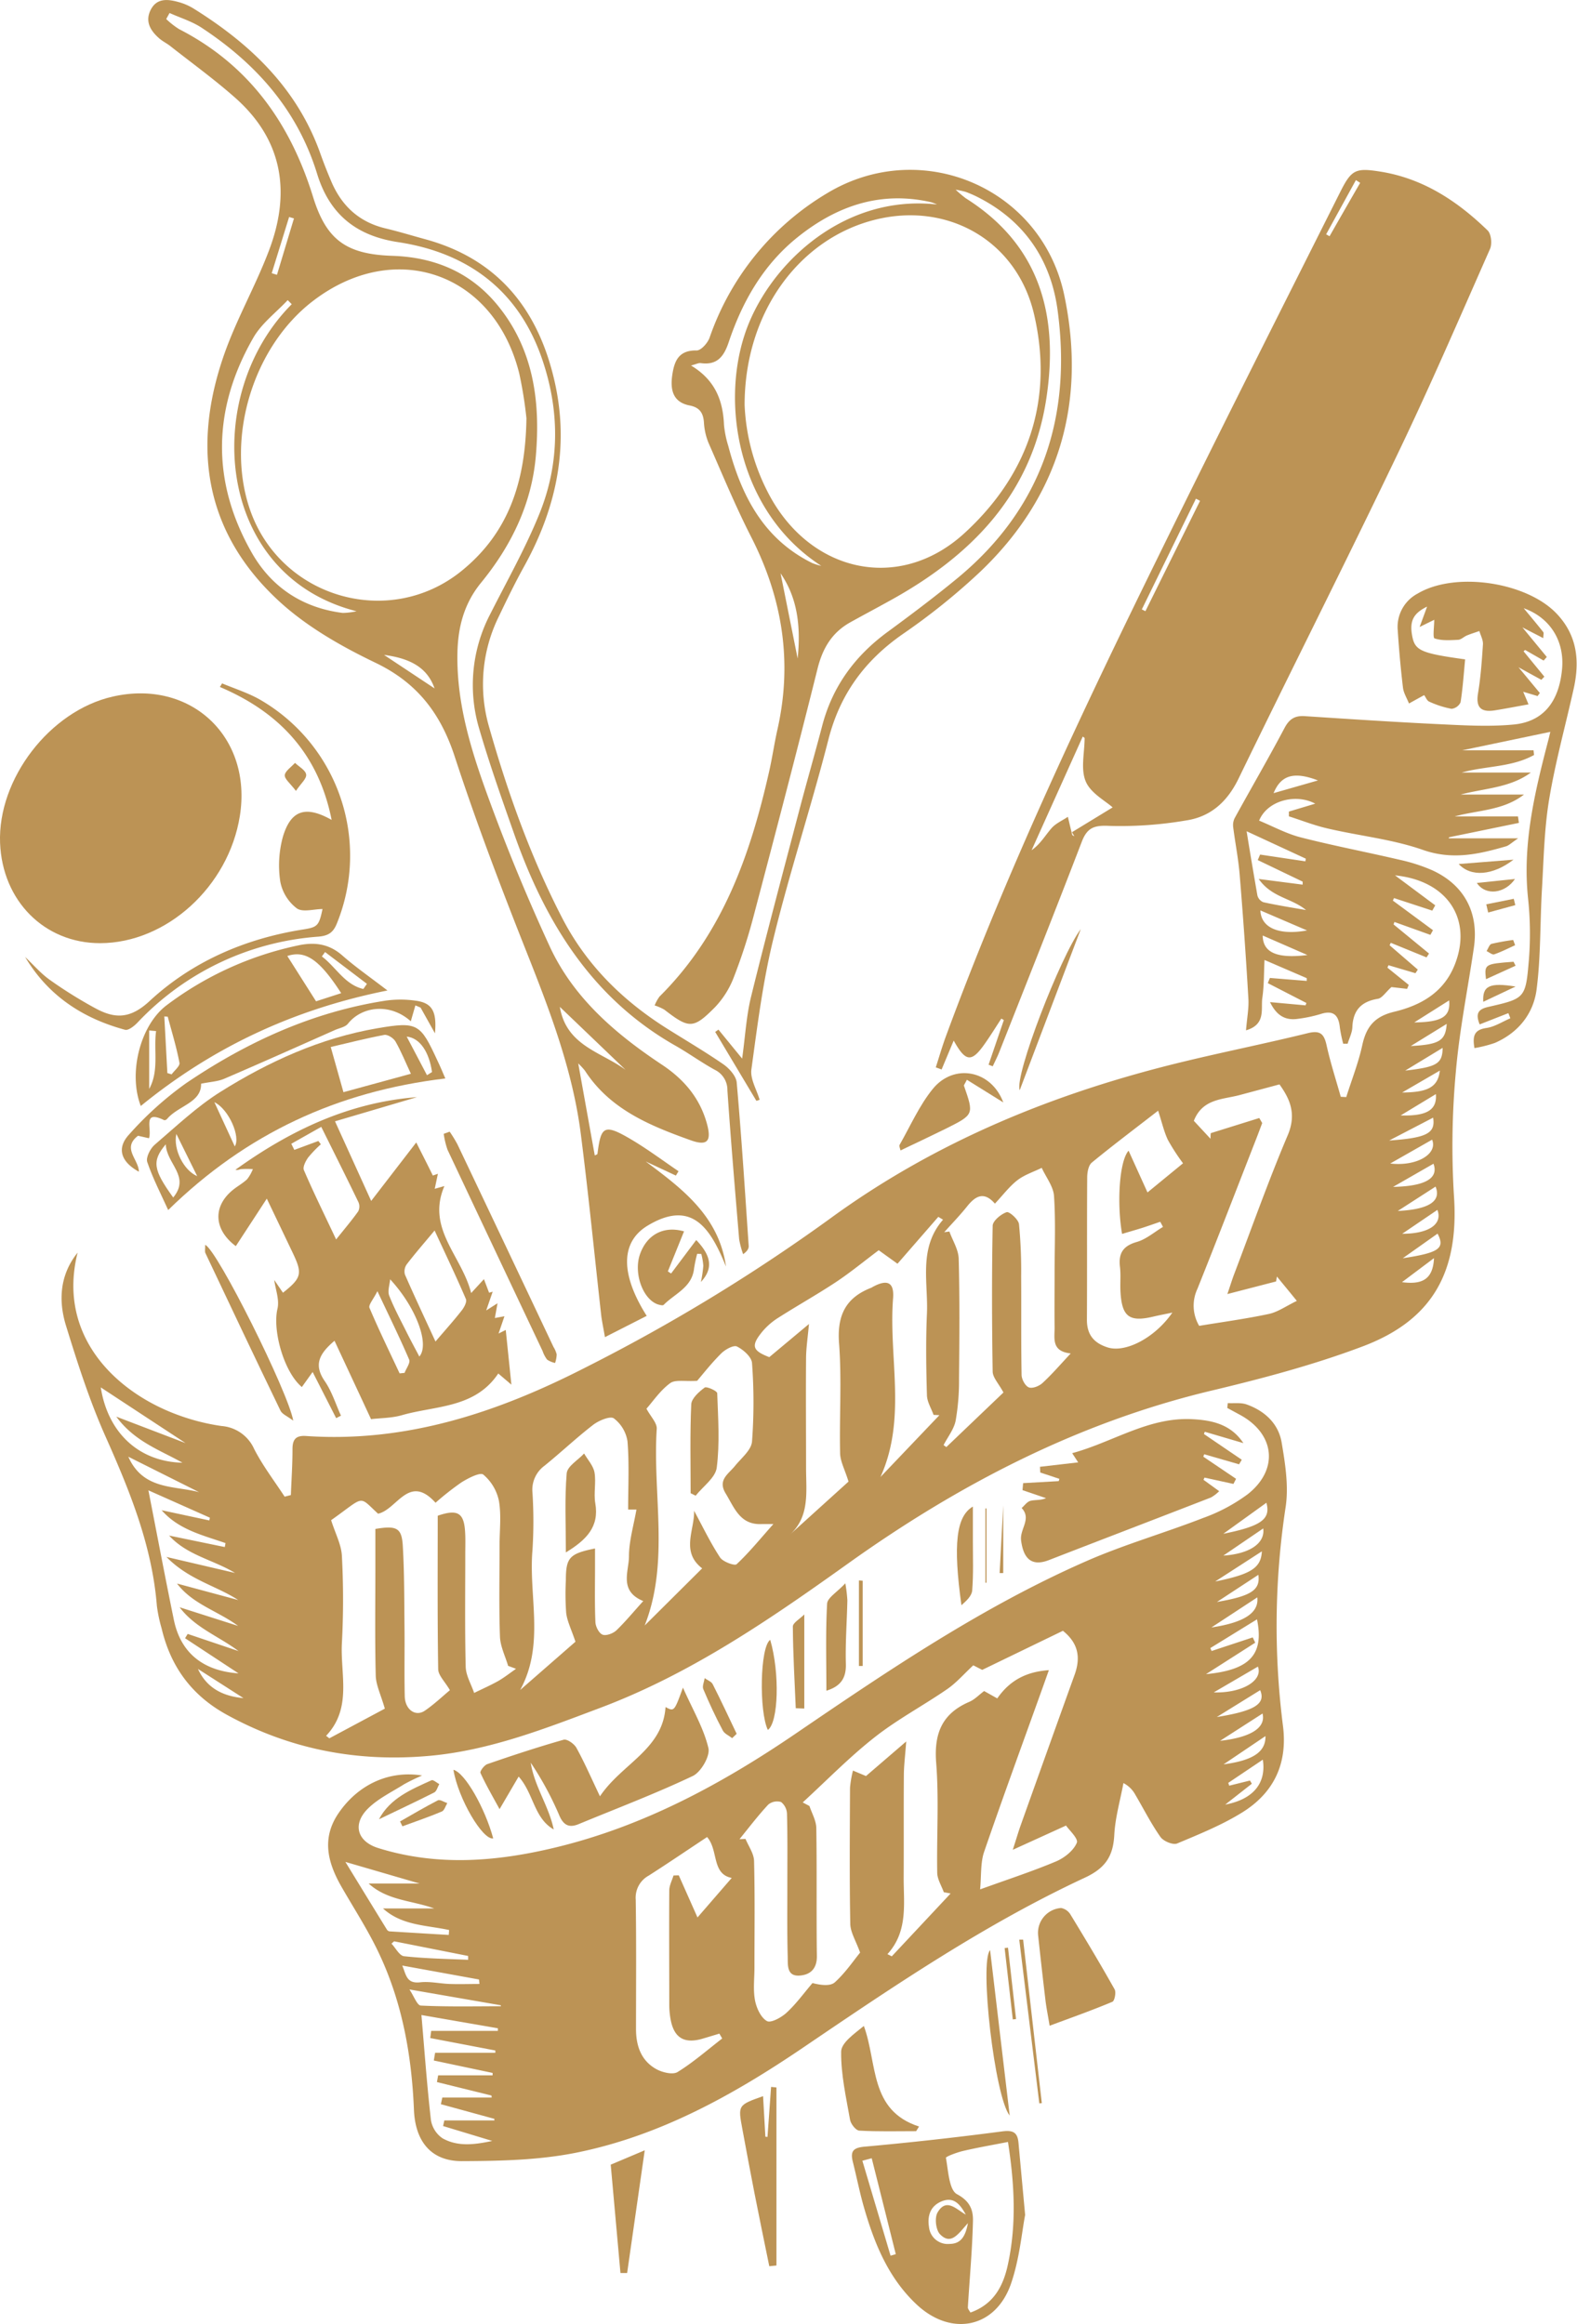 <svg xmlns="http://www.w3.org/2000/svg" viewBox="0 0 439.1 646.88"><defs><style>.cls-1{fill:#bc9355;}</style></defs><g id="Layer_2" data-name="Layer 2"><g id="Layer_1-2" data-name="Layer 1"><path class="cls-1" d="M21.61,348.67c-5.7,22.72,10.1,38.59,27.74,45.11a59.24,59.24,0,0,0,12.35,3.15,10.84,10.84,0,0,1,9.07,6.4c2.38,4.65,5.61,8.86,8.48,13.26l1.74-.44c.16-4.27.46-8.54.45-12.8,0-2.76,1-3.83,3.79-3.64,28,1.9,53.42-6.59,77.89-19.12a499.64,499.64,0,0,0,67.79-41.24c29.86-21.85,63.35-35.37,99-43.93,11.39-2.74,22.88-5.05,34.26-7.85,3.5-.86,4.52.28,5.22,3.45,1.06,4.81,2.6,9.52,3.93,14.27l1.53.08c1.51-4.8,3.39-9.53,4.46-14.44,1.11-5.13,3.43-8,8.86-9.3,7.38-1.77,13.84-5.32,16.92-13.18,4.95-12.62-2.09-23.34-16.66-24.79L399.63,252c-.28.49-.56,1-.83,1.47l-10.65-3.49-.32.7L399,258.92l-.73,1.3-10-3.59-.25.68,9.88,8.11-.7,1.07-9.95-4.06-.33.68,7.85,6.78-.65,1-7.51-2.22c-.1.23-.2.45-.29.68l5.93,4.8-.46,1.1-4.36-.5c-1.67,1.5-2.61,3.08-3.79,3.27-4.64.76-6.9,3.21-7.09,7.91-.06,1.54-.86,3.06-1.32,4.59H374a39.88,39.88,0,0,1-.92-4.42c-.33-3.41-1.68-5.05-5.38-3.84a38.67,38.67,0,0,1-6.24,1.32c-3.53.54-6-.85-7.83-4.64l9.89.9c.08-.22.16-.44.23-.66L353,273.65l.59-1.44,10.26.83,0-.77-11.76-5.06c-.18,3.52-.1,7.09-.61,10.58-.44,3.07,1.07,7.37-4.54,9,.28-3.47.82-6.15.66-8.8q-1-17.3-2.43-34.56c-.36-4.39-1.23-8.73-1.79-13.1a4.48,4.48,0,0,1,.38-2.57c4.61-8.38,9.42-16.65,13.89-25.1,1.34-2.54,2.9-3.51,5.67-3.32,12.71.83,25.43,1.67,38.15,2.27,6.67.32,13.41.69,20,.06,8.23-.79,12.59-6.29,13.46-15.32.77-7.88-3.29-14.42-10.67-17.05,1.88,2.27,3.7,4.43,5.45,6.64.2.26,0,.82,0,1.69l-5.81-3,6.79,8.24-.88,1-5.15-2.95-.44.37,5.79,7.06-.84.88-6.35-3.49,5.93,7.16-.63.85-4-1.2c.52,1.24,1,2.34,1.48,3.51-3.37.6-6.37,1.19-9.39,1.67-3.71.58-5.35-.67-4.67-4.75.75-4.5,1.07-9.07,1.37-13.63.07-1.21-.64-2.47-1-3.7-1.17.41-2.35.77-3.49,1.24-.83.35-1.59,1.16-2.41,1.2-2.21.11-4.56.29-6.57-.39-.55-.18-.09-3.34-.09-5.18l-4.07,2c.92-2.5,1.48-4,2.08-5.67-3.75,1.82-4.86,3.93-4.21,7.81.73,4.42,2.21,5.13,14.8,6.88-.38,3.95-.65,8-1.27,11.94a3.16,3.16,0,0,1-2.52,1.82,26.66,26.66,0,0,1-6.21-2c-.68-.3-1-1.32-1.41-1.81-1.57.86-2.9,1.59-4.22,2.33-.58-1.48-1.5-2.91-1.68-4.43q-.94-7.92-1.45-15.91a10.49,10.49,0,0,1,5.54-10.26c10.48-6.23,30.4-3.23,38.76,5.65,5.73,6.08,6.39,13.19,4.68,20.86-2.28,10.24-5.1,20.4-6.82,30.74-1.36,8.18-1.52,16.57-2,24.88-.56,9.37-.3,18.84-1.51,28.12-.88,6.7-5.09,12-11.62,14.83a36.08,36.08,0,0,1-5.67,1.44c-.61-3.48,0-5.11,3.32-5.6,2.31-.33,4.46-1.76,6.67-2.7-.18-.48-.37-1-.56-1.43L412,285.14c-1.25-3.07-.35-4.24,2.36-4.86,10.2-2.33,10.44-2.37,11.32-12.84a91.84,91.84,0,0,0-.2-17.31c-1.62-15.19,1.86-29.65,5.63-44.1.23-.85.42-1.72.56-2.32l-24.55,5.14H427c.05.43.09.86.14,1.3-6.21,3.46-13.4,3-20.15,4.89h19.26c-5.8,4.27-12.84,4.35-19.57,6.13h17.65c-5.75,4.44-12.69,4.3-19.28,6.07h17.61c.09.61.18,1.21.26,1.81l-19.44,4-.11.29h19.36c-1.89,1.26-2.58,2-3.42,2.24-7.59,2.2-14.89,3.86-23.08,1-8.56-3-17.79-3.91-26.68-6-3.62-.83-7.11-2.22-10.67-3.35l0-1.33,7.33-2.2c-5.41-2.91-13.36-.87-15.62,4.72,3.83,1.58,7.57,3.63,11.58,4.66,9.12,2.33,18.39,4.1,27.56,6.24a48.69,48.69,0,0,1,9.09,2.93c8.92,4.09,13,11.83,11.56,21.58-1.68,11.45-4,22.83-5,34.34a226.39,226.39,0,0,0-.55,34.54c1.47,20.87-5.59,34.54-25.25,42-13.75,5.2-28.11,9-42.43,12.41-37,8.86-70.05,26-100.77,47.91-21.83,15.6-43.86,30.79-69.2,40.33-15.38,5.79-30.7,11.81-47.28,13.35-20.09,1.86-39-1.65-56.82-11.45-9.73-5.36-15.56-13.35-18.08-24A41.41,41.41,0,0,1,43.68,447c-1.34-16.85-7.59-32.1-14.38-47.33-4.44-10-7.78-20.46-11-30.92C16.22,361.8,16.73,354.72,21.61,348.67ZM92.2,423.14c1.19,3.78,2.86,6.84,3,10a229.44,229.44,0,0,1,0,24.18c-.49,8.72,2.92,18.11-4.4,25.84l.9.7,15.45-8.26c-1.12-3.92-2.46-6.54-2.53-9.2-.25-10.18-.1-20.37-.1-30.57V425.58c5.93-1,7.33-.29,7.63,4.65.45,7.58.4,15.19.48,22.78.07,6.39-.08,12.78.07,19.17.1,3.71,3,5.74,5.57,4s5.06-4.11,7-5.72c-1.4-2.42-3.23-4.11-3.26-5.84-.23-14.27-.13-28.56-.13-42.72,5.44-1.87,7.24-.84,7.6,4.18.16,2.12.07,4.26.07,6.39,0,10.49-.14,21,.12,31.48.06,2.44,1.53,4.85,2.35,7.28,2.27-1.12,4.59-2.13,6.79-3.37,1.7-1,3.25-2.22,4.87-3.35l-2.2-.82c-.8-2.71-2.17-5.4-2.27-8.14-.3-8.5-.11-17-.11-25.54,0-4.11.52-8.31-.19-12.29a13,13,0,0,0-4.34-7.27c-.88-.72-4.23,1-6.12,2.19a78.84,78.84,0,0,0-7.18,5.65c-7.42-8.22-10.69,1.89-16,3.05C99.67,416.19,101.78,416.37,92.2,423.14ZM244.67,348c-4.21,3.16-7.92,6.22-11.9,8.86-5.2,3.44-10.65,6.49-15.91,9.84a19,19,0,0,0-4.47,3.8c-3.42,4.11-2.93,5.43,1.81,7.26l11.05-9.23c-.35,3.85-.78,6.63-.81,9.41-.08,10.19,0,20.39,0,30.58,0,6.71,1.11,13.68-4.6,18.74l16.42-14.86c-1-3.31-2.29-5.58-2.34-7.88-.23-10.19.48-20.43-.29-30.57-.6-7.81,1.85-12.77,9-15.52a3.07,3.07,0,0,0,.39-.23c4-2.17,6-1.34,5.65,3.16-1.3,16.45,3.89,33.43-3.51,49.76l16.41-17.21-1.63-.08c-.64-1.82-1.79-3.61-1.84-5.44-.22-7.6-.34-15.23,0-22.82.36-8.83-2.4-18.18,4.48-26.07l-1.32-.79-11.36,13.05Zm53.49,28.73c-5.51-.58-4.48-4.24-4.52-7.34-.06-5,0-10,0-15.05,0-7.15.32-14.32-.16-21.44-.19-2.67-2.23-5.22-3.42-7.83-2.28,1.12-4.79,1.92-6.76,3.43-2.25,1.74-4,4.11-6.28,6.53-3.06-3.53-5.45-2.13-7.79.83-2,2.49-4.2,4.76-6.32,7.12l1.44-.19c.9,2.53,2.52,5,2.59,7.59.29,11.09.2,22.2.09,33.3a64.25,64.25,0,0,1-.94,11.77c-.48,2.39-2.2,4.53-3.36,6.79l.77.55,15.9-15.19c-1.31-2.46-2.94-4.11-3-5.78-.22-13.54-.25-27.08,0-40.6,0-1.38,2.28-3.25,3.88-3.81.72-.26,3.29,2,3.45,3.33a135.72,135.72,0,0,1,.6,14.55c.07,9.13-.05,18.26.12,27.38,0,1.24,1,3.09,2,3.5s2.87-.34,3.8-1.19C292.82,382.63,295.07,380,298.16,376.7Zm-104.9,43.78c2.37,4.37,4.52,8.88,7.23,13,.79,1.21,4.07,2.4,4.61,1.89,3.44-3.2,6.42-6.89,10.24-11.18-2.08,0-2.67,0-3.26,0-6,.29-7.59-4.5-10-8.48-2.34-3.78.71-5.41,2.54-7.67s4.56-4.41,4.77-6.8a146.47,146.47,0,0,0,0-21.87c-.11-1.68-2.41-3.72-4.19-4.6-.95-.47-3.29.83-4.4,1.94-2.78,2.77-5.21,5.89-6.69,7.61-3.44.22-6.11-.4-7.52.66-2.73,2-4.74,5-6.59,7.1,1.18,2.22,3,4,2.86,5.65-1.17,18.27,3.62,37-3.35,54.69l16-15.9C189.46,431.9,193.45,425.83,193.26,420.48Zm-14.13,25.15c-6.89-2.81-4-8.28-4-12.47s1.33-8.69,2.08-13H174.9c0-6.52.33-12.78-.18-19a9.94,9.94,0,0,0-3.8-6.39c-1-.72-4.16.58-5.73,1.78-4.69,3.61-9,7.71-13.61,11.43a8.28,8.28,0,0,0-3.32,7.47,125.15,125.15,0,0,1,0,16c-1.11,12.84,3.51,26.27-3.43,38.93l15.4-13.44c-1.18-3.51-2.3-5.69-2.58-8a73,73,0,0,1-.09-9.12c0-6.3,1-7.4,8.12-8.83v5c0,5.17-.12,10.35.11,15.52.05,1.24,1,3.09,2,3.47s2.92-.34,3.85-1.21C174.15,451.38,176.36,448.68,179.13,445.63ZM341.75,360.2c.91-2.68,1.35-4.12,1.88-5.52,4.92-12.92,9.54-26,14.93-38.7,2.6-6.13.39-10.36-2.3-14.14l-11.21,3c-4.71,1.23-10.23,1-12.64,7.14l4.65,5c0-.52,0-1.05.07-1.57l13.5-4.21.82,1.4c-.58,1.53-1.14,3.06-1.74,4.58-5.42,13.87-10.77,27.77-16.31,41.59a11,11,0,0,0,.5,10.28c6.59-1.09,13-1.95,19.39-3.31,2.52-.54,4.81-2.2,7.8-3.64-2.43-3-4-4.88-5.55-6.78l-.23,1.37Zm-15.32,5.16c-2.09.44-3.66.73-5.22,1.1-6.78,1.62-8.85.08-9.23-7-.12-2.28.13-4.58-.14-6.84-.44-3.77.85-5.82,4.68-6.92,2.62-.75,4.88-2.75,7.3-4.19-.25-.48-.51-1-.77-1.43-1.66.57-3.32,1.16-5,1.7-1.86.58-3.73,1.11-5.62,1.68-1.48-8.55-.78-20.24,1.81-23.17l5.27,11.62,9.89-8.11a59.22,59.22,0,0,1-4.2-6.48c-1.08-2.26-1.63-4.77-2.73-8.16-6.59,5.11-12.63,9.65-18.46,14.44-.94.77-1.28,2.69-1.29,4.09-.09,13.23,0,26.47-.08,39.7,0,4.17,2,6.46,5.77,7.66C313.34,376.62,321.53,372.45,326.43,365.36Zm-260,94.22c-5.59-4.17-12.11-6.5-16.42-12.2l16.28,5.19c-5.66-4.19-12.6-6-17-11.79l17.05,4.59c-6.27-4.06-13.72-5.6-20-12l19.11,4.46c-6.15-3.72-13.32-4.88-18.37-10.41l15.51,3.2.2-1.1c-6.31-2.2-13-3.7-17.78-9.15l13.28,2.84.15-.76-17.12-7.62c2.27,11.57,4.58,23.83,7.09,36.06,1.88,9.13,8.08,14.2,18,14.89L51.53,456l.73-1.2ZM363.65,253.31c-4.07-3.37-9.51-3.44-13.18-8.65l12.24,1.58v-.84l-12.5-6,.65-1.53,12.6,1.88c.05-.25.09-.49.13-.74l-16.48-7.63c1,6.29,2,12.09,3,17.86a2.8,2.8,0,0,0,1.66,1.89C355.72,252,359.69,252.62,363.65,253.31ZM50.8,407.15c-6.26-3.55-13.3-5.86-18.42-12.83l19.3,7.37L28.06,386.18C30,398.63,38.49,406.85,50.8,407.15Zm4.65,8.2-19.72-9.87C39.86,414.81,48.58,413.49,55.45,415.35ZM350.94,253.41c.19,4.86,5.17,7,13,5.58Zm36.16,70.45c7.39.88,13.3-2.69,11.65-6.63Zm-23-58-12.51-5.46C351.64,265.16,355.55,266.9,364.15,265.82Zm-9.52-45.08,12.4-3.55C360.32,214.69,356.7,215.72,354.63,220.74Zm33.31,109.59c9.13-.19,12.71-2.46,11.25-6.45Zm-1.09-12.91c10.57-.72,12.93-2.06,12.24-6.36Zm2.4,19.61c8.8-.43,12.15-2.78,10.52-6.78ZM55.12,464.55c2.5,5.42,7.06,7.6,12.67,8.12ZM390.43,343.42c7.49,0,11.3-2.72,9.8-6.65Zm.16,6.81c10.33-1.56,11.77-2.82,9.69-6.85Zm3.19-65.64c7.78-.08,10.15-1.66,9.72-6.13Zm5.5,65.61-8.91,6.69C395.51,357.55,399,356.52,399.28,350.2ZM402.82,285l-10,6.16C400.81,290.75,402.49,289.67,402.82,285Zm-1.91,13-10.5,6.1C397.65,304.06,400.36,302.54,400.91,298.06ZM390,310.48c7.35.23,10.15-1.56,9.81-5.94Zm11.66-18.79L391.27,298C400.1,297,401.62,296.08,401.69,291.69Z"/><path class="cls-1" d="M341.87,390.55c1.75.1,3.64-.19,5.22.37,5.05,1.79,8.88,5.33,9.77,10.59,1,5.93,2,12.22,1.1,18.05a219.71,219.71,0,0,0-.71,61c1.29,10.57-2.72,18.62-11.48,24-5.64,3.48-11.89,6-18,8.57-1.16.48-3.83-.63-4.65-1.81-2.62-3.71-4.68-7.82-7-11.76a7.83,7.83,0,0,0-3.31-3.24c-.89,4.82-2.3,9.6-2.55,14.45-.32,5.93-2.48,9.22-8.19,11.88-27.82,12.94-53.16,30.14-78.47,47.31-19.41,13.16-39.76,24.49-62.92,29.19-10.45,2.13-21.4,2.36-32.12,2.4-8.46,0-12.93-5.42-13.3-14.26-.62-15-3.2-29.68-9.64-43.37-3-6.44-6.93-12.47-10.49-18.66-3.86-6.72-5.69-13.49-.87-20.56,5.33-7.81,13.87-12,23.27-10.49a55.41,55.41,0,0,0-5,2.43c-3.44,2.17-7.28,4-10.1,6.8-4.41,4.4-2.92,9.21,3,11,16.54,5.13,33.1,3.73,49.58-.28,24.3-5.91,45.87-17.55,66.4-31.52,26-17.72,52.15-35.43,81.14-48.13,10.55-4.62,21.73-7.81,32.49-12a48.1,48.1,0,0,0,12.38-6.6c8.76-6.91,7.55-16.89-2.25-22.14l-3.45-1.87ZM223.51,501.7l1.87,1c.67,2,1.88,4.08,1.91,6.14.19,11.87,0,23.75.16,35.62.05,3.57-1.86,5.23-4.79,5.44-3.69.27-3.27-3.06-3.33-5.27-.19-7-.09-14-.1-21,0-6.24.07-12.48-.1-18.72a4.38,4.38,0,0,0-1.65-3.32,3.85,3.85,0,0,0-3.57.72c-2.84,3.05-5.38,6.39-8,9.62l1.67-.07c.83,2,2.32,4.06,2.38,6.11.25,9.89.11,19.79.11,29.69,0,3-.4,6.16.15,9.11.4,2.14,1.62,4.82,3.32,5.79,1.08.62,4.07-1,5.54-2.39,2.65-2.45,4.79-5.43,7.15-8.19,2.38.62,5,.93,6.26-.24,3-2.73,5.28-6.17,7-8.23-1.21-3.37-2.69-5.66-2.74-8-.23-12.64-.13-25.27-.07-37.91a29.72,29.72,0,0,1,.82-4.76l3.63,1.52,11.2-9.63c-.29,3.93-.64,6.61-.66,9.29-.07,9.44,0,18.88-.05,28.32-.05,7.44,1.32,15.17-4.52,21.6l1.21.6,16.38-17.49-1.9-.36c-.64-1.8-1.8-3.59-1.83-5.4-.18-10.2.51-20.45-.29-30.59-.64-8.17,1.61-13.72,9.23-17,1.48-.63,2.68-1.93,4.12-3l3.66,2.05c3.38-4.88,7.91-7.43,14.37-7.86-.72,2-1.26,3.54-1.81,5.07-5.45,15.18-11,30.32-16.25,45.58-1,3-.73,6.55-1.09,10.37,8-2.89,14.73-5.08,21.25-7.83,2.29-1,4.8-3,5.68-5.16.47-1.17-2.28-3.66-3-4.78L282,514.89c1.08-3.35,1.62-5.22,2.28-7.05q7.44-20.85,14.94-41.69c1.86-5.17.74-9-3.26-12.22l-22.47,10.88L271,463.54c-2.6,2.41-4.7,4.86-7.27,6.63-6.64,4.58-13.84,8.39-20.15,13.36C236.48,489.1,230.16,495.61,223.51,501.7Zm-26.63,9.64c-5.6,3.71-10.87,7.29-16.23,10.72a7,7,0,0,0-3.64,6.7c.19,12,.08,24,.08,36,0,4.7,1.42,8.85,5.69,11.2,1.67.91,4.55,1.61,5.88.79,4.39-2.71,8.32-6.17,12.43-9.34l-.79-1.35c-1.65.5-3.3,1-5,1.5-4.86,1.31-7.6-.39-8.55-5.33a22.41,22.41,0,0,1-.4-4.09c0-10.64-.07-21.28,0-31.93,0-1.39.77-2.78,1.18-4.17L189,522l5.21,11.72,9.53-11C198.09,521.62,200.1,515,196.88,511.34Zm-76.09,62.2.36-2.15h16.77l0-.64-18.12-3.46c.09-.67.17-1.34.26-2h18.57l0-.72-21.29-3.69c.83,9.61,1.53,19.42,2.64,29.17a7.63,7.63,0,0,0,3.22,5.13c4.38,2.48,9.21,1.72,13.87.75l-13.7-4.15.35-1.56h13.93v-.44l-14.89-4.08.4-1.85H136.9l-.05-.56-15.19-3.75.34-1.87h15.16V577ZM96.17,518.26c4.08,6.67,7.8,12.74,11.54,18.81a1.11,1.11,0,0,0,.71.52q8.27.51,16.53,1l.1-1.37c-6.32-1.37-13.15-1.21-18.4-6h14.26c-6.2-2.26-13-2.16-18.25-6.93h14.2ZM350,450.74l-13,8c.12.27.24.54.37.81l11.44-3.78c.24.49.47,1,.7,1.47L335.8,466C348.06,464.83,352,460.5,350,450.74ZM114,553.76c1.23,1.81,2.14,4.44,3.17,4.49,7.42.36,14.86.19,22.29.19v-.27Zm-2-6.65c1.1,2.55,1.14,5.1,5,4.66,2.66-.3,5.42.36,8.14.46s5.57,0,8.36,0l-.13-1.24Zm-2.26-6.75L109,541c1.16,1.22,2.22,3.37,3.5,3.51,5.91.65,11.89.74,17.85,1,0-.35,0-.71,0-1.07ZM342,496.26l.27.78,5.77-1.43.52.89-7.41,5.81c7.84-1.47,11.48-6,10.47-12.51Zm-4.05-25.18c8,.24,13.77-3.36,12.3-7.18Zm.86,6.85c10.7-1.7,13.66-3.74,12.07-7.47Zm1.81-51c10.7-2.15,13.22-4.13,12-8.64Zm9.47,17.69L337.31,453C346.5,451.64,350.58,448.86,350.08,444.64Zm1.27-12.81-13,8.4C348.38,438.19,351.12,436.4,351.35,431.83Zm-12.52,14.1c9.67-1.67,12.11-3.37,11.54-7.56Zm.88,38.65c8.77-1,12.77-3.72,11.82-7.6Zm12.65-1.33-11.68,7.88C348.92,490,352.43,487.64,352.36,483.25ZM340.63,433c7.38-.48,11.68-3.48,11.1-7.56Z"/><path class="cls-1" d="M265.55,289.64l-3.37,8.05-1.62-.59c.93-2.87,1.76-5.77,2.8-8.6,17-46.18,38-90.56,59.68-134.67,16.48-33.57,33.36-67,50.13-100.38,3.14-6.27,4.29-6.77,11.18-5.68,11.89,1.89,21.46,8.21,29.88,16.39,1,1,1.27,3.74.65,5.14C406.34,88.62,398,108,388.81,127.07c-14.39,30-29.41,59.72-43.95,89.66-3.13,6.44-7.77,10.64-14.66,11.65A108.39,108.39,0,0,1,309,229.89c-4.24-.22-6.25.39-7.79,4.41-7.52,19.58-15.28,39.08-23,58.6-.53,1.33-1.19,2.6-1.79,3.9l-1.16-.44q2.12-6.21,4.25-12.43l-.7-.4c-1.47,2.25-2.89,4.55-4.43,6.75C270.57,295.8,268.93,295.74,265.55,289.64ZM302,205.41l-.52-.39-14.24,31.64c2.48-1.75,3.8-4.15,5.57-6.16,1.18-1.33,3-2.11,4.53-3.14.39,1.66.78,3.33,1.21,5,.05.18.39.28.6.41l-.68-1.12,11.33-6.91c-2-1.82-6.1-3.94-7.48-7.21C300.84,214.05,302,209.49,302,205.41Zm32.14-66-1.14-.6q-7.53,15.41-15.07,30.82l1,.49Zm44.62-88.49-1.22-.79q-4.15,7.55-8.29,15.09l.95.54Q374.44,58.31,378.73,50.89Z"/><path class="cls-1" d="M161,296c1.62,9,3.11,17.31,4.61,25.62.28-.16.72-.27.74-.44,1-7.63,1.7-8.61,9.63-3.88,4.46,2.66,8.64,5.79,12.95,8.71l-.74,1.21-8.39-3.92c10.22,7.63,20.34,15.19,22.35,29.24-4.16-10.14-9.2-19-21.85-11.37-7.66,4.64-7.46,13.69-.23,25.1l-11.63,5.92c-.39-2.29-.75-4-1-5.73-1.9-16.94-3.56-33.91-5.72-50.81-2.25-17.66-8.55-34.14-15.07-50.59-7.12-17.94-14-36-20-54.36-3.93-12.06-10.42-20.61-22.08-26.21-9.5-4.56-19.06-10-26.78-17.07C57,148.34,53.31,124.5,62.48,98.48,65.91,88.76,71.1,79.67,74.79,70,81,53.88,78.93,39.11,65.47,27.2c-5.79-5.12-12.08-9.67-18.16-14.46-1-.75-2.09-1.28-3-2.08-2.47-2.16-4-4.76-2.31-8S46.73-.25,49.63.55a16,16,0,0,1,4.19,1.78C69.69,12.2,82.73,24.58,89.19,42.72q1.38,3.87,3,7.66c2.89,6.9,7.8,11.46,15.22,13.21,3.69.88,7.33,2,11,3C138,71.94,149.18,85.23,154,104.4c4.78,18.84,1.23,36.48-8.06,53.25-2.5,4.52-4.77,9.18-7,13.85a42.59,42.59,0,0,0-2.8,30.71c5.2,18.32,11.58,36.22,20.34,53.21,6.75,13.11,16.78,23,29.12,30.8,5.28,3.32,10.67,6.48,15.78,10,1.67,1.16,3.59,3.28,3.75,5.11,1.34,15.16,2.31,30.35,3.34,45.54,0,.66-.33,1.35-1.55,2.23a24.15,24.15,0,0,1-1.11-4.16c-1.16-13.81-2.33-27.61-3.27-41.43a6.22,6.22,0,0,0-3.53-5.74c-3.73-2.05-7.2-4.57-10.9-6.68C165,278,152,257,143.36,232.68c-3.49-9.89-7-19.79-9.94-29.86a42.64,42.64,0,0,1,3.11-31.95c4.66-9.22,9.78-18.28,13.65-27.83,5.76-14.19,5.69-28.89.68-43.34-6.59-19-20.72-29.39-40.06-32.31-11.91-1.8-19.11-8-22.5-19-5.46-17.77-17-30.7-32.16-40.67-2.71-1.78-5.94-2.76-8.93-4.1l-.93,1.68A22.82,22.82,0,0,0,49.85,8.1c19.51,10,31,26.24,37.34,46.78,3.7,11.92,9.24,15.91,22.08,16.33,11.79.38,21.74,4.6,29.22,13.68,10,12.16,12,26.68,10.73,41.78-1.11,13.47-6.82,25.2-15.28,35.54-4.71,5.76-6.42,12.3-6.57,19.47-.32,14.78,4.26,28.57,9.26,42.12,4.94,13.4,10.44,26.64,16.42,39.61,6.65,14.42,18.41,24.42,31.34,33,6.08,4.05,10.46,9.22,12.43,16.31,1.35,4.88.21,6.36-4.48,4.68-11.35-4.06-22.52-8.6-29.49-19.41A19.81,19.81,0,0,0,161,296ZM146.58,116.41a115.24,115.24,0,0,0-2-12.46c-7-28.08-34.67-37.7-57.53-20.1-16.55,12.74-24.2,37.82-17.57,57.64,8.33,24.89,39,33.87,59.24,17.26C141.27,148.47,146.32,134.71,146.58,116.41ZM81.23,84.68l-1.12-1.14C76.87,87,72.84,90,70.54,94c-11.36,19.76-11.75,40-.43,59.86,5.47,9.6,14.14,15.35,25.34,16.75a19.78,19.78,0,0,0,3.82-.47C59.81,160.12,55.85,110.12,81.23,84.68Zm74.65,195.58c1.82,10.91,11.66,12.57,18.32,17.55C168.24,292.09,162.27,286.38,155.88,280.26Zm-49-98L121,191.62C119.1,186.18,114.76,183.29,106.83,182.28ZM75.66,76.05l1.46.44L81.85,60.8l-1.35-.4Z"/><path class="cls-1" d="M210.61,306.42l-11.47-19.18.9-.65,6.6,8.07c.88-6.29,1.17-11.89,2.49-17.24,4.25-17.26,8.84-34.45,13.36-51.65,2.08-7.94,4.37-15.83,6.45-23.78,2.86-10.92,9.09-19.4,18.14-26.05,6.74-4.95,13.46-10,19.88-15.31,23.34-19.48,31.49-44.84,27.51-74.32-1.93-14.25-9.48-25.18-22.7-31.68a30.44,30.44,0,0,0-2.94-1.24,27,27,0,0,0-2.74-.59,32.71,32.71,0,0,0,2.82,2.39c20.8,13.12,25.87,32.75,22.46,55.54-4,26.92-21,44.07-43.82,56.59-3.6,2-7.22,3.91-10.81,5.91-5.1,2.85-7.71,7.23-9.13,13-5.73,23-11.75,45.94-17.8,68.86A154,154,0,0,1,204.33,272a25,25,0,0,1-5.24,8.35c-6.07,6.13-7.23,6-14.11.69a13.83,13.83,0,0,0-2.7-1.18,11,11,0,0,1,1.35-2.46C201.15,260,208.92,238,214.18,214.65c.87-3.86,1.43-7.78,2.3-11.64,4.23-18.78,1.39-36.5-7.33-53.56-4.35-8.52-8-17.38-11.86-26.15a17.62,17.62,0,0,1-1.29-5.76c-.2-2.66-1.24-4.15-4-4.68-4.71-.92-5.39-4.47-4.82-8.41s1.76-7,6.81-6.9c1.19,0,3-2,3.57-3.51a75.37,75.37,0,0,1,32.78-40.28c26.12-15.72,59.7-1.56,66,28.44,6.19,29.57-1.24,55.92-23.55,77.08a181.34,181.34,0,0,1-21.32,17.14c-10.62,7.36-17.56,16.74-20.8,29.4-4.7,18.42-10.67,36.52-15.21,55-3,12.07-4.55,24.5-6.24,36.85-.37,2.66,1.47,5.63,2.29,8.45Zm-3.28-193.71a58.17,58.17,0,0,0,6.18,23.74c11.31,22.79,36.67,28.8,55.06,11.93,17.69-16.23,24.89-37,19.37-60.82C283.18,67,263.84,56,243.42,61.22,222.47,66.57,207.34,87,207.33,112.71Zm53.56-55.79a11.59,11.59,0,0,0-1.66-.64c-14-3.2-26.17,1-37,9.63-9.59,7.63-15.49,17.89-19.33,29.34-1.34,4-3.23,6.47-7.8,5.82-.6-.08-1.26.3-2.69.67,6.75,4.05,8.9,9.78,9.18,16.54a28.67,28.67,0,0,0,1.18,5.81c3.65,13.85,9.79,25.94,23.4,32.64a15.92,15.92,0,0,0,2.51.78c-22.54-14.55-28-43.71-21.43-64.08C213.17,74.86,233.91,53.91,260.89,56.92ZM222.1,183.3c.87-8.69.08-16.69-4.76-23.72C218.89,167.29,220.45,175.09,222.1,183.3Z"/><path class="cls-1" d="M27.85,262.53c-15.47,0-27.2-11.76-27.83-27.9-.68-17.83,13.85-36.74,31.3-40.72,21.74-5,39,11.2,35.46,33.24C63.64,246.79,46.33,262.52,27.85,262.53Z"/><path class="cls-1" d="M142.39,385.42l-3.65-3.11c-6.52,9.72-17.43,8.91-26.81,11.6-2.87.83-6,.79-8.62,1.11-3.45-7.42-6.74-14.47-10.17-21.82-4.09,3.49-5.94,6.54-2.74,11.2,2,2.88,3.06,6.41,4.54,9.65l-1.34.69-6.55-12.85-3,4.19c-5-4.17-8.22-15.74-6.79-21.79.59-2.48-.55-5.38-.9-8,.7,1,1.57,2.29,2.43,3.54,5.14-4.07,5.47-5.3,2.82-10.88-2.26-4.75-4.54-9.5-7.32-15.31-3.25,5-5.94,9.1-8.63,13.22-6.12-4.56-6.48-11-.86-15.61,1.29-1.06,2.8-1.87,4-3a11.15,11.15,0,0,0,1.61-2.83,29.92,29.92,0,0,0-3.14,0c-.53,0-1,.4-1.71.18,15.15-10.89,31.54-18.75,50.54-20.21l-22.82,6.73c3.44,7.56,6.49,14.27,10.07,22.16L115.9,318c1.51,3,3,5.9,4.62,9.21l1.41-.49c-.3,1.41-.56,2.67-.88,4.18l2.69-.76c-5.09,11.87,4.82,19.33,7.45,29.78l3.56-3.87,1.43,3.78,1-.28c-.54,1.55-1.07,3.11-1.8,5.21l3.15-2c-.28,1.57-.5,2.79-.74,4.11l2.67-.49-1.64,4.81,2-1C141.3,374.84,141.8,379.68,142.39,385.42Zm-21.14-12c2.85-3.34,5.17-5.91,7.3-8.64.69-.87,1.51-2.41,1.18-3.18-2.69-6.27-5.64-12.44-8.72-19.09-3,3.6-5.48,6.44-7.76,9.42a3.39,3.39,0,0,0-.51,2.82C115.33,360.68,118.1,366.55,121.25,373.4ZM93.59,345c2.53-3.17,4.45-5.42,6.15-7.82a3,3,0,0,0,.08-2.52c-3.29-6.82-6.69-13.58-10.37-21l-8.34,4.71.84,1.7,6.7-2.48.69.92a32.71,32.71,0,0,0-3.56,3.71c-.7,1-1.53,2.63-1.16,3.49C87.18,331.67,90.05,337.5,93.59,345Zm11.5,14.39c-1.14,2.29-2.55,3.84-2.21,4.65,2.61,6.16,5.55,12.18,8.39,18.24l1.38-.14c.46-1.24,1.65-2.79,1.28-3.68C111.34,372.42,108.43,366.5,105.09,359.4Zm3.54-3.31c-.12,1.53-.76,3.26-.26,4.55,1.37,3.51,3.19,6.86,4.88,10.25,1.09,2.18,2.26,4.33,3.51,6.71C119.65,374.27,116,364.07,108.63,356.09Z"/><path class="cls-1" d="M284.88,412.83l9.91-.56.19-.63-5.33-1.77-.08-1.59,10.64-1.23-1.67-2.56c11.39-3.1,21.29-10.1,33.45-9.46,5.45.28,10.72,1.38,14.22,6.66l-10.75-3.16-.23.63,10.53,7.16-.75,1.27-9.72-2.8-.24.68,9.12,6.16-.73,1.42-8.06-1.76-.28.61,4.37,3.17a10.87,10.87,0,0,1-2.28,1.75c-15,5.83-30.08,11.59-45.1,17.42-4.9,1.9-7.13-.43-7.78-5.48-.4-3.15,3-6,.16-9,.8-.7,1.51-1.76,2.44-2,1.34-.34,2.84-.09,4.35-.75l-6.55-2.23Z"/><path class="cls-1" d="M285.44,616.53c-.91,4.64-1.54,12.16-3.92,19.09-4.25,12.37-16.58,14.88-26.23,5.89-7.85-7.32-11.76-16.86-14.67-26.89-1.23-4.23-2.07-8.57-3.15-12.84-.7-2.81-.1-3.95,3.2-4.25q19.25-1.74,38.4-4.26c3.06-.4,4.26.31,4.52,3.18C284.11,602.2,284.65,608,285.44,616.53Zm-4.78-20.32c-4.49.88-8.51,1.57-12.47,2.5-1.74.4-4.88,1.58-4.81,1.93.67,3.58.87,9,3.14,10.14,3.71,2,4.46,4.53,4.39,7.49-.19,8-.94,16-1.42,24,0,.44.45.92.72,1.42,6.46-2.28,9.1-7.35,10.38-13.14C283.09,619.26,282.48,607.94,280.66,596.21Zm-37.94,4.53-2.6.7q3.93,13.21,7.85,26.43l1.45-.43Q246.08,614.09,242.72,600.74Zm26.79,18.07c-2.64,2.89-4.67,6.29-7.78,3.08-1.15-1.19-1.53-4.51-.7-6,2.45-4.27,5.24-.91,7.89.55-1.53-2.77-3.29-5.12-6.75-3.69-3.12,1.29-4,4-3.5,7.14a5.24,5.24,0,0,0,5.75,4.7C267.42,624.57,268.8,622.68,269.51,618.81Z"/><path class="cls-1" d="M124,300.19C94,303.77,68.64,315.48,46.83,336.81c-2-4.4-4.26-8.77-5.83-13.36-.43-1.24.82-3.7,2-4.75,6-5.13,11.75-10.62,18.36-14.77,13.45-8.44,27.87-15,43.68-17.71,11.27-1.93,12-1.3,16.71,8.89C122.53,296.72,123.21,298.35,124,300.19Zm-9.59-1.31c-1.54-3.29-2.72-6.24-4.3-9-.54-.93-2.2-2-3.13-1.81-5.27,1-10.47,2.33-14.89,3.36,1.32,4.68,2.43,8.63,3.54,12.58ZM46.16,318.52c-3.95,4.67-3.47,7.12,2.07,14.81C53.1,327.41,46.36,324,46.16,318.52Zm72.73-19.24,1.4-.88c-.79-5.55-3.37-9.51-7.05-9.86C115.25,292.35,117.07,295.81,118.89,299.28Zm-59.2,7.51,5.68,12.31C67.05,316.52,63.76,308.77,59.69,306.79ZM49.1,315.63c-.93,4.31,2.1,10.2,5.81,11.75Z"/><path class="cls-1" d="M107.88,275.7C81.39,281,59,291.71,39.2,307.85c-3.54-9.14-.16-22.46,7.14-28A92.35,92.35,0,0,1,83,263.16c4.59-1,8.61-.46,12.31,2.79S102.89,271.87,107.88,275.7ZM80,266.1l8,12.61,7-2.26C88.9,267,85,264.45,80,266.1ZM43.46,287l-1.92-.17V303.1C44.35,298,42.73,292.37,43.46,287Zm3.23-4-.94-.08.85,15.77,1.19.36c.77-1.08,2.35-2.31,2.18-3.21C49.14,291.45,47.83,287.21,46.69,282.94Zm43.82-18-.89,1.23c3.91,2.93,6.37,7.87,11.55,9.05l1-1.43Z"/><path class="cls-1" d="M167.05,500c6.09-9.09,17.48-13,18.26-24.84,2.42,1.27,2.42,1.27,4.85-5.41,2.78,6.26,5.8,11.34,7.09,16.83.52,2.21-2.07,6.69-4.36,7.77-10.37,4.92-21.15,9-31.76,13.39-2.65,1.1-4.19.32-5.35-2.3a88.85,88.85,0,0,0-8-14.79c1,6.55,5.05,12.07,6.4,18.58-5.55-3.19-5.56-10-9.77-14.72l-5.31,9.06c-2-3.66-3.82-6.79-5.32-10.08-.21-.46,1.05-2.15,1.91-2.45,7-2.42,14.11-4.76,21.26-6.79.93-.26,2.91,1.12,3.53,2.23C162.65,490.39,164.47,494.57,167.05,500Z"/><path class="cls-1" d="M7,266.38c2.27,2.13,4.33,4.56,6.85,6.35a123.48,123.48,0,0,0,12.7,7.92c5.38,2.91,9.63,3.06,15.09-2,11.88-11,26.6-17.39,42.76-19.93,4-.64,4.41-1,5.4-5.69-2.41,0-5.58,1-7.21-.23a12.23,12.23,0,0,1-4.55-7.41,30.17,30.17,0,0,1,.73-12.48c2.22-7.44,6.34-8.76,13.57-4.69-3.68-18.47-14.64-30-31.11-37l.61-1c3.44,1.44,7,2.56,10.28,4.37a50.13,50.13,0,0,1,21.73,62.33c-1,2.53-2.25,3.55-5.26,3.8a76.83,76.83,0,0,0-50.26,23.87c-.94,1-2.58,2.3-3.51,2.05C23,283.44,13.4,277.13,7,266.38Z"/><path class="cls-1" d="M292.26,563.86c-.48-2.9-.9-4.93-1.15-7q-1.08-9-2.05-18.12a6.93,6.93,0,0,1,6.38-7.65,3.88,3.88,0,0,1,2.64,1.85c4.19,6.87,8.33,13.77,12.27,20.79.47.83,0,3.2-.61,3.46C304.19,559.53,298.51,561.53,292.26,563.86Z"/><path class="cls-1" d="M41.49,316.83l-3.06-.69c-4.56,3.47.2,6.56.24,10-5-2.73-6.27-6.53-2.72-10.36A94.7,94.7,0,0,1,51.8,301.52c16.9-11.45,35.23-19.86,55.63-23a29.73,29.73,0,0,1,8.16,0c4.65.59,6.09,2.83,5.52,9.11-1.64-2.95-2.82-5.05-4-7.16l-1.45-.62c-.43,1.5-.87,3-1.28,4.43-5.72-5.16-13.62-4.22-17.49.66-.74.94-2.36,1.21-3.59,1.75-10.28,4.55-20.53,9.15-30.86,13.58-1.78.77-3.86.85-6.45,1.38.13,5.29-6.33,6.08-9.49,9.83-.17.2-.62.4-.8.31C39.54,308.83,42.38,314.13,41.49,316.83Z"/><path class="cls-1" d="M214.2,630.8c-1.38-6.77-2.79-13.53-4.12-20.31-1.18-6-2.27-11.93-3.38-17.89-1.24-6.65-1.23-6.65,5.77-9.14q.33,5.67.64,11.29l.59.06,1-13.92,1.49.15V630.6Z"/><path class="cls-1" d="M255.09,593.21c-5.27,0-10.55.15-15.8-.15-.95,0-2.39-1.84-2.6-3-1.11-6.29-2.55-12.64-2.48-18.95,0-2.51,3.66-5,6.32-7.19,3.85,10.52,1.47,23.49,15.37,28Z"/><path class="cls-1" d="M190.46,342.75c-1.59,3.95-3.05,7.54-4.5,11.14l.9.59,7-9.32c4.24,4.44,4.76,7.94,1.3,11.68a35.22,35.22,0,0,0,.67-4.51,18.12,18.12,0,0,0-.56-3.29l-1.15-.05a38.78,38.78,0,0,0-.86,4.07c-.55,5.3-5.36,7-8.47,10.15-.26.26-1.17,0-1.7-.16-4.17-1.51-6.7-8.74-4.9-13.91C180.08,343.74,184.69,341.11,190.46,342.75Z"/><path class="cls-1" d="M279.36,306.86l-10.14-6.31c-.58,1.18-.88,1.49-.81,1.68,2.78,8,2.8,8-5,11.91-4.1,2-8.25,4-12.67,6.08-.1-.54-.45-1.2-.26-1.54,3-5.26,5.48-10.95,9.25-15.59C265.6,295.89,276,297.83,279.36,306.86Z"/><path class="cls-1" d="M125.21,315a37,37,0,0,1,2.17,3.55q13.4,28.17,26.73,56.37A7,7,0,0,1,155,377a8.16,8.16,0,0,1-.44,2.38,6.4,6.4,0,0,1-2.21-.92,8.32,8.32,0,0,1-1.27-2.4q-13.25-28-26.46-56a23,23,0,0,1-1.07-4.46Z"/><path class="cls-1" d="M170.05,602.53l9.47-4-4.9,34.16-1.86,0Z"/><path class="cls-1" d="M57.14,346.5c3.4,1.5,23.16,41.08,24.51,48.94-1.67-1.27-3.08-1.8-3.55-2.78-7.06-14.6-14-29.26-20.93-43.92C57,348.28,57.14,347.62,57.14,346.5Z"/><path class="cls-1" d="M230.1,470.61c0-8.33-.24-16.3.2-24.23.09-1.64,2.72-3.14,5.07-5.67a40.47,40.47,0,0,1,.57,4.71c-.12,5.91-.58,11.82-.42,17.71C235.64,467.13,234.07,469.38,230.1,470.61Z"/><path class="cls-1" d="M281.14,588.87c-4.19-5.19-8.47-42.76-5.46-46.06C277.55,558.6,279.34,573.73,281.14,588.87Z"/><path class="cls-1" d="M270.89,419.35c0,3.51,0,6.59,0,9.68,0,4.56.17,9.14-.19,13.67-.12,1.53-1.66,2.95-3,4.11C265.35,429.86,266.23,422.07,270.89,419.35Z"/><path class="cls-1" d="M300.93,258.61l-17,44.84C282.39,299.48,295.32,266.09,300.93,258.61Z"/><path class="cls-1" d="M221.57,475.49c-.32-7.58-.76-15.16-.81-22.74,0-1.05,1.94-2.11,3.19-3.37v26.19Z"/><path class="cls-1" d="M214.46,456.44c2.71,9.34,2.28,23-.66,25.09C211.33,476.37,211.59,458.43,214.46,456.44Z"/><path class="cls-1" d="M126.25,492.62c3.23.81,8.83,10.75,11.08,19.1C134.41,512.25,127.58,500.68,126.25,492.62Z"/><path class="cls-1" d="M105.52,506.39c3.11-5.89,9-8.3,14.64-10.86.46-.21,1.42.69,2.15,1.07-.46.8-.73,2-1.42,2.34C115.81,501.51,110.65,503.92,105.52,506.39Z"/><path class="cls-1" d="M284.88,539.89q2.6,22.75,5.2,45.51l-.69.08q-2.79-22.8-5.59-45.59Z"/><path class="cls-1" d="M203.86,483.81c-.88-.7-2.12-1.21-2.6-2.12-2-3.76-3.78-7.61-5.43-11.51-.35-.82.22-2,.37-3.07.77.56,1.87.94,2.25,1.69,2.32,4.56,4.47,9.2,6.67,13.81Z"/><path class="cls-1" d="M240.21,440v23.73h-1.05V439.9Z"/><path class="cls-1" d="M421.42,239.29c-5.8,4.45-11.87,4.88-15.26,1.21Z"/><path class="cls-1" d="M111.39,507c3.5-2,7-4.06,10.53-5.88.59-.3,1.74.49,2.62.78-.49.8-.79,2-1.49,2.32-3.6,1.51-7.3,2.78-11,4.13Z"/><path class="cls-1" d="M82.4,220.15c-1.55-2.07-3.21-3.32-3.11-4.41s1.83-2.27,2.85-3.39c1.1,1.05,2.9,2,3.1,3.19S83.83,218,82.4,220.15Z"/><path class="cls-1" d="M274.38,440.55V419.87h.3v20.69Z"/><path class="cls-1" d="M411.21,245.77l10.62-1.11C419.13,248.67,413.7,249.49,411.21,245.77Z"/><path class="cls-1" d="M279.34,419v18.86l-1,0C278.72,430.94,279.07,424.08,279.34,419Z"/><path class="cls-1" d="M422,274.6l-9,4.25C412.74,274.42,414.72,273.44,422,274.6Z"/><path class="cls-1" d="M282,562.11q-1.12-9.93-2.27-19.86l.94-.12L282.91,562Z"/><path class="cls-1" d="M422,268.81l-8.24,3.74c-.48-4.18-.38-4.24,7.67-4.85Z"/><path class="cls-1" d="M421.87,263.1c-1.93.87-3.83,1.86-5.83,2.54-.54.18-1.4-.58-2.12-.91.44-.67.77-1.78,1.35-2a61,61,0,0,1,6.06-1.09Z"/><path class="cls-1" d="M413.84,251.71l7.65-1.53c.14.59.29,1.17.43,1.76L414.37,254C414.19,253.24,414,252.48,413.84,251.71Z"/><path class="cls-1" d="M192.3,415.63c0-8.25-.2-16.5.17-24.73.08-1.66,2.15-3.5,3.73-4.67.55-.4,3.48.94,3.5,1.55.25,6.92.74,13.92-.13,20.74-.36,2.81-3.83,5.22-5.88,7.81Z"/><path class="cls-1" d="M157.56,432.11c0-7.83-.36-15,.23-22,.17-2,3.16-3.69,4.85-5.53,1,1.74,2.55,3.39,2.89,5.25.49,2.79-.26,5.8.22,8.59C166.9,425,163.26,428.64,157.56,432.11Z"/></g></g></svg>